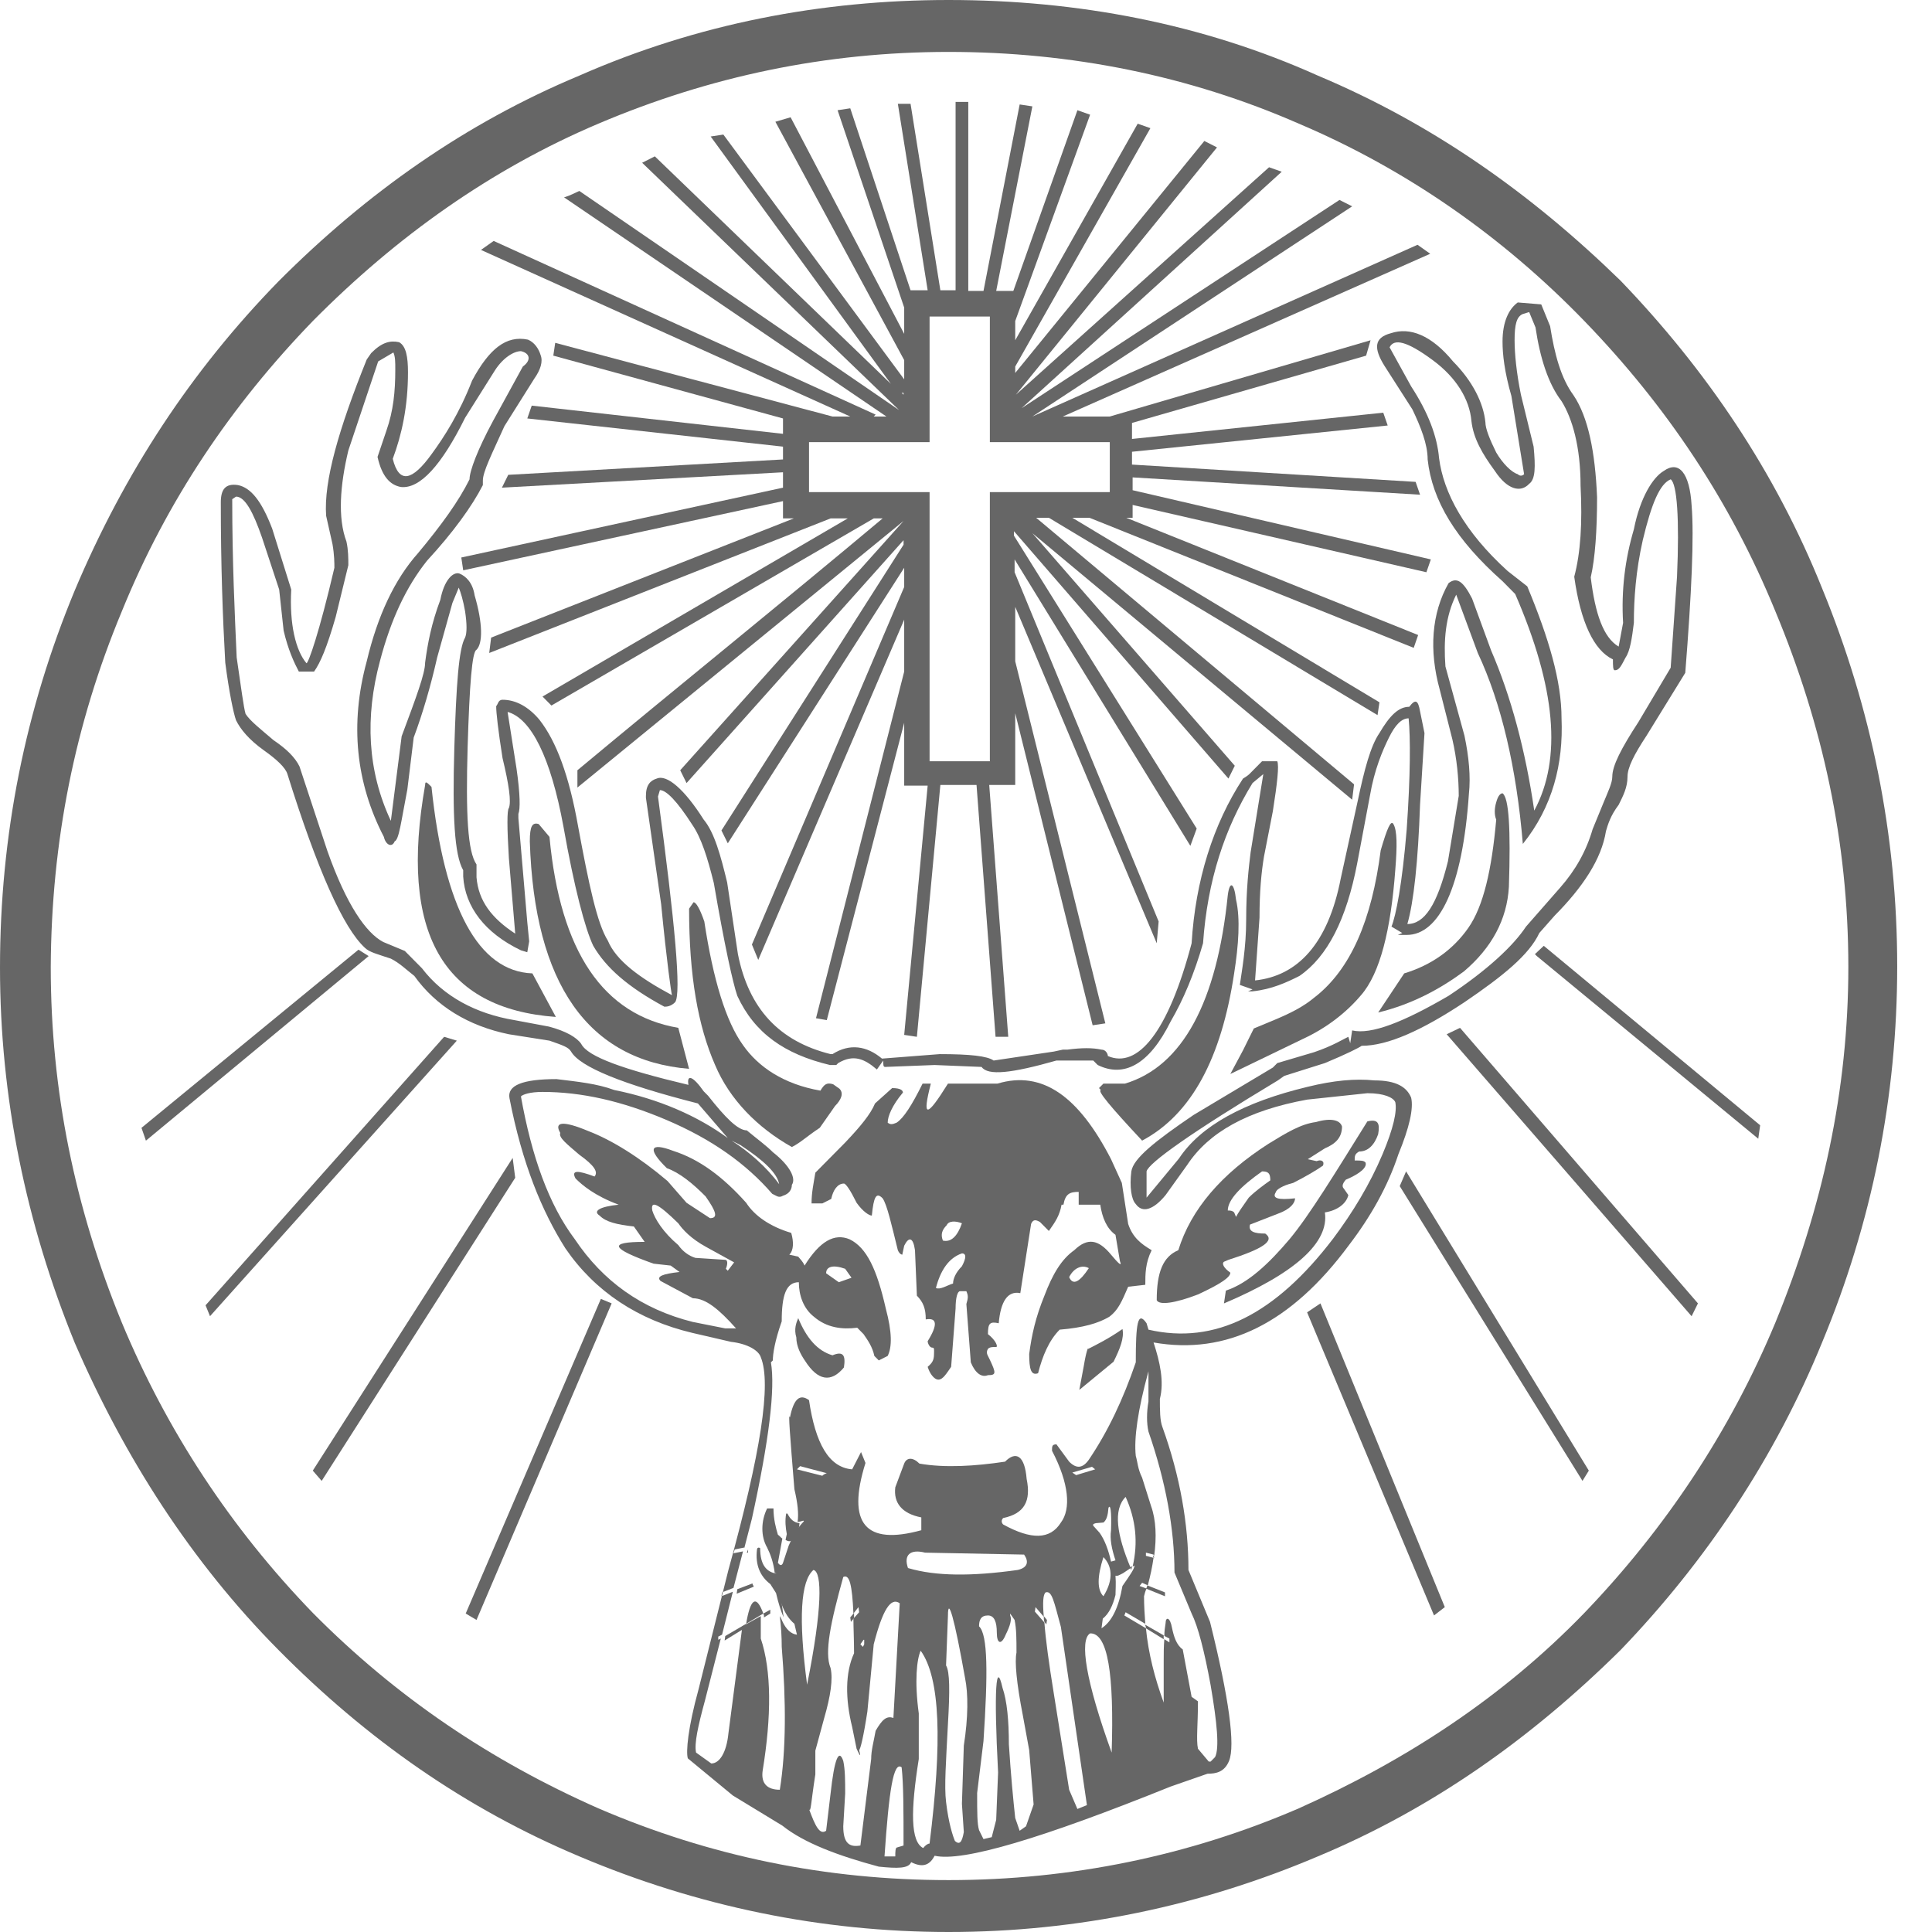 <svg width="100" height="100" viewBox="0 0 100 100" fill="none" xmlns="http://www.w3.org/2000/svg">
<path d="M14.418 85.406C18.983 90.017 24.074 93.599 29.985 96.086C36.094 98.673 42.531 100 49.1 100C55.767 100 62.204 98.64 68.214 96.086C74.093 93.632 79.216 90.017 83.88 85.406C88.313 80.796 91.893 75.423 94.324 69.453C96.885 63.283 98.199 56.783 98.199 50.017C98.199 43.184 96.853 36.65 94.324 30.481C91.893 24.411 88.313 19.138 83.88 14.527C79.216 9.983 74.126 6.401 68.214 3.914C62.236 1.227 55.767 0 49.1 0C42.531 0 36.094 1.227 29.985 3.914C24.106 6.368 18.983 9.983 14.418 14.56C9.886 19.204 6.437 24.478 3.875 30.547C1.314 36.717 0 43.217 0 50.083C0 56.816 1.347 63.317 3.875 69.519C6.437 75.423 9.886 80.829 14.418 85.406ZM6.306 31.642C8.638 25.904 11.988 20.962 16.191 16.617C20.526 12.239 25.42 8.756 30.971 6.401C36.751 3.947 42.761 2.687 49.1 2.687C55.438 2.687 61.547 3.914 67.228 6.401C72.779 8.756 77.771 12.239 82.008 16.617C86.244 20.995 89.561 25.937 91.893 31.642C94.324 37.479 95.67 43.549 95.67 50.05C95.67 56.451 94.324 62.521 91.893 68.458C89.561 74.063 86.212 79.104 82.008 83.483C77.771 87.861 72.779 91.111 67.228 93.599C61.547 96.053 55.438 97.314 49.1 97.314C42.761 97.314 36.751 96.086 30.971 93.599C25.42 91.144 20.526 87.861 16.191 83.483C11.955 79.104 8.638 74.063 6.306 68.458C3.875 62.521 2.627 56.451 2.627 50.05C2.66 43.549 3.875 37.479 6.306 31.642Z" fill="#666666"/>
<path d="M43.09 21.559L28.738 17.745L28.639 18.408L40.528 21.659V22.455L27.522 20.995L27.293 21.659L40.528 23.118V23.781L26.307 24.577L25.979 25.241L40.528 24.445V25.241L23.877 28.856L23.976 29.519L40.528 25.937V26.833H41.086L25.421 33.002L25.322 33.798L42.991 26.833H43.878L28.081 36.053L28.541 36.518L45.225 26.833H45.684C40.462 31.211 35.142 35.489 29.887 39.868V40.763L46.768 26.965L35.208 39.868L35.536 40.531L46.768 27.96V28.193L37.342 42.985L37.671 43.649L46.801 29.387V30.382L38.919 48.889L39.247 49.685L46.801 32.073V34.76L42.236 52.703L42.794 52.803L46.801 37.413V40.664H48.016L46.801 53.566L47.458 53.665L48.673 40.63H50.545L51.53 53.665H52.187L51.202 40.63H52.548V36.916L56.555 53.068L57.212 52.969L52.548 34.229V31.41L59.872 48.823L59.971 47.695L52.516 29.619V28.955L61.613 43.781L61.941 42.886L52.483 27.728V27.496L63.584 40.299L63.912 39.635L53.435 27.596L69.988 41.393L70.086 40.597L53.632 26.8H54.289L71.302 37.015L71.4 36.352L55.504 26.8H56.391L73.174 33.533L73.403 32.869L58.296 26.8H58.624V26.136L73.83 29.619L74.06 28.955L58.624 25.373V24.71L73.502 25.606L73.272 24.942L58.592 24.047V23.383L71.827 22.024L71.597 21.36L58.592 22.72V21.891L70.71 18.408L70.94 17.612L57.442 21.559H55.012L74.028 13.135L73.371 12.67L53.435 21.559L69.988 10.68L69.331 10.349L52.877 21.128L66.342 8.889L65.686 8.657L52.581 20.431L62.992 7.629L62.336 7.297L52.548 19.304V18.972L59.544 6.634L58.887 6.402L52.548 17.612V16.617L56.424 5.937L55.767 5.705L52.45 15.058H51.563L53.435 5.506L52.778 5.407L50.906 15.058H50.118V5.274H49.461V15.025H48.673L47.13 5.373H46.473L48.016 15.025H47.13L44.009 5.606L43.353 5.705L46.801 15.921V17.28L40.922 6.07L40.134 6.302L46.801 18.64V19.635L37.441 6.965L36.784 7.065L46.111 19.868L33.894 8.093L33.237 8.425L46.538 21.227L29.986 9.884C29.756 9.984 29.526 10.116 29.197 10.216L45.881 21.559H45.225L45.323 21.46L25.552 12.471L24.895 12.936L44.009 21.559H43.09ZM46.768 20.332V20.431L46.67 20.332H46.768ZM48.115 22.886V16.385H51.235V22.886H57.442V25.473H51.235V39.403H48.115V25.473H41.875V22.886H48.115Z" fill="#666666"/>
<path d="M54.191 83.849L54.026 83.649C54.026 83.749 54.026 83.849 54.059 83.949L54.158 84.083L54.191 83.849Z" fill="#666666"/>
<path d="M59.707 80.465C59.707 80.498 59.707 80.565 59.674 80.599L59.74 80.632L59.707 80.465Z" fill="#666666"/>
<path d="M60.3 82.423L59.38 82.057C59.38 82.124 59.347 82.19 59.315 82.224L60.3 82.623V82.423Z" fill="#666666"/>
<path d="M79.446 49.387L79.545 49.486L91.007 58.941L91.105 58.244L79.906 48.956L79.446 49.387Z" fill="#666666"/>
<path d="M59.313 84.28L60.232 84.846C60.232 84.779 60.232 84.712 60.232 84.646L59.247 84.08C59.28 84.113 59.313 84.18 59.313 84.28Z" fill="#666666"/>
<path d="M72.45 61.393L81.909 76.65L82.237 76.119L72.779 60.63L72.45 61.393Z" fill="#666666"/>
<path d="M74.88 53.533L87.557 68.127L87.885 67.463L75.57 53.201L74.88 53.533Z" fill="#666666"/>
<path d="M67.656 67.927L74.225 83.615L74.783 83.184L68.346 67.463L67.656 67.927Z" fill="#666666"/>
<path d="M38.721 80.199L38.655 80.366H38.721V80.199Z" fill="#666666"/>
<path d="M38.951 81.99V81.957L38.163 82.257L38.13 82.49L39.017 82.124L38.951 81.99Z" fill="#666666"/>
<path d="M37.54 84.679L37.507 84.912L38.591 84.246L38.623 84.047L37.54 84.679Z" fill="#666666"/>
<path d="M39.871 83.317L39.51 83.517C39.51 83.55 39.542 83.583 39.542 83.617V83.717L39.871 83.517V83.317Z" fill="#666666"/>
<path d="M19.081 49.487L18.555 49.155L7.323 58.377L7.553 59.04L19.081 49.487Z" fill="#666666"/>
<path d="M44.042 83.949L44.206 83.749C44.206 83.649 44.206 83.549 44.206 83.483L44.009 83.716L44.042 83.949Z" fill="#666666"/>
<path d="M22.988 53.665L10.64 67.562L10.87 68.126L23.645 53.864L22.988 53.665Z" fill="#666666"/>
<path d="M26.536 59.933L16.19 76.12L16.65 76.65L26.667 60.962L26.536 59.933Z" fill="#666666"/>
<path d="M24.105 83.516L24.664 83.848L31.659 67.463L31.101 67.231L24.105 83.516Z" fill="#666666"/>
<path d="M12.217 37.281C12.447 37.745 12.874 38.276 13.662 38.84C14.319 39.304 14.779 39.735 14.877 40.067C16.421 45.009 17.767 48.027 18.884 49.055C19.114 49.287 19.541 49.387 20.231 49.619C20.69 49.851 21.019 50.183 21.446 50.514C22.562 52.073 24.237 53.102 26.339 53.533L28.441 53.864C29.098 54.096 29.426 54.196 29.558 54.428C30.017 55.224 32.218 56.12 36.126 57.115L37.67 58.906C36.126 57.778 34.123 56.883 31.791 56.418C30.904 56.087 29.886 55.987 28.802 55.854C27.029 55.854 26.241 56.186 26.372 56.849C27.029 60.233 28.047 62.687 29.262 64.611C30.806 66.866 33.039 68.325 35.831 68.989L37.834 69.453C38.721 69.553 39.279 69.917 39.378 70.249C39.936 71.609 39.378 75.191 37.703 81.261L36.159 87.43C35.601 89.453 35.502 90.68 35.601 91.012L37.933 92.936L40.494 94.494C41.611 95.39 43.384 96.053 45.486 96.617C46.472 96.717 47.03 96.717 47.161 96.385C47.818 96.717 48.147 96.485 48.377 96.053C49.822 96.385 53.927 95.158 60.594 92.471L62.499 91.808C62.959 91.808 63.386 91.709 63.615 91.145C63.944 90.349 63.615 87.894 62.63 83.947L61.514 81.261C61.514 78.906 61.087 76.418 60.167 73.864C60.035 73.533 60.035 72.969 60.035 72.405C60.266 71.509 60.035 70.481 59.707 69.486C63.484 70.15 66.834 68.491 69.823 64.445C70.939 62.985 71.826 61.426 72.384 59.735C72.943 58.375 73.173 57.38 73.041 56.816C72.811 56.252 72.253 55.921 71.136 55.921C70.151 55.821 69.034 55.921 67.688 56.252C64.371 57.048 62.138 58.276 61.021 59.967L59.346 61.99C59.346 61.758 59.346 61.327 59.346 60.631C59.444 60.199 61.678 58.607 66.144 55.921L66.473 55.688L68.575 55.025C69.691 54.561 70.348 54.229 70.48 54.13C71.826 54.13 73.6 53.334 75.8 51.874C77.803 50.514 79.15 49.42 79.675 48.292L80.464 47.397C81.909 45.937 82.894 44.478 83.124 43.019C83.222 42.687 83.354 42.223 83.781 41.659C84.011 41.194 84.24 40.763 84.24 40.199C84.24 39.735 84.569 39.072 85.226 38.077L87.229 34.826C87.558 30.68 87.689 27.762 87.558 26.17C87.459 24.478 86.901 23.815 86.113 24.378C85.554 24.71 84.897 25.738 84.569 27.397C84.109 28.956 83.912 30.548 84.011 32.239L83.781 33.467C82.992 33.002 82.566 31.775 82.336 29.884C82.566 28.889 82.664 27.43 82.664 25.738C82.566 23.384 82.204 21.592 81.449 20.465C80.792 19.569 80.464 18.342 80.234 16.883L79.774 15.755L78.559 15.655C78.099 15.987 77.771 16.651 77.771 17.679C77.771 18.342 77.869 19.238 78.23 20.498L78.887 24.544C78.789 24.644 78.657 24.644 78.559 24.544C78.23 24.445 77.771 23.981 77.442 23.417C77.114 22.753 76.884 22.189 76.884 21.858C76.785 20.863 76.227 19.735 75.209 18.707C74.092 17.347 72.975 16.916 71.99 17.248C71.103 17.48 71.103 18.044 71.662 18.939L73.107 21.194C73.534 22.09 73.895 22.986 73.895 23.782C74.125 25.904 75.34 27.927 77.771 30.083L78.427 30.747C80.529 35.589 80.858 39.271 79.413 41.957C78.953 38.806 78.198 36.02 77.179 33.665L76.194 30.979C75.734 30.083 75.406 29.851 74.979 30.183C74.092 31.742 73.961 33.665 74.519 35.689L75.176 38.276C75.406 39.271 75.504 40.299 75.504 41.194L74.946 44.578C74.388 46.833 73.731 47.828 72.844 47.828C73.173 46.7 73.402 44.578 73.501 41.659L73.731 37.944L73.501 36.816C73.402 36.252 73.271 36.153 72.943 36.584C72.384 36.584 71.925 37.048 71.399 37.944C70.939 38.607 70.611 39.868 70.282 41.427L69.396 45.473C68.739 48.856 67.162 50.514 64.962 50.747L65.192 47.496C65.192 46.136 65.29 45.141 65.422 44.345L65.882 41.99C66.112 40.531 66.21 39.636 66.112 39.403H65.323L64.666 40.067C64.666 40.067 64.568 40.166 64.338 40.299C62.794 42.654 61.875 45.573 61.678 48.823C60.463 53.433 58.886 55.324 57.343 54.66C57.343 54.561 57.244 54.329 57.014 54.329C56.554 54.229 55.996 54.229 55.241 54.329H55.011L54.551 54.428L51.431 54.893C51.102 54.66 50.216 54.561 48.639 54.561L45.651 54.793C44.862 54.13 43.976 53.997 43.089 54.561H42.99C40.33 53.898 38.754 52.206 38.195 49.387L37.637 45.672C37.309 44.312 36.98 43.085 36.422 42.422C35.437 40.863 34.517 40.067 33.992 40.299C33.663 40.398 33.433 40.631 33.433 41.194V41.294L34.221 46.8C34.517 49.851 34.747 51.41 34.78 51.509C33.105 50.614 31.89 49.718 31.463 48.69C30.904 47.795 30.477 45.772 29.919 42.753C29.459 40.166 28.802 38.375 27.916 37.248C27.357 36.584 26.7 36.219 26.011 36.219C25.781 36.219 25.781 36.452 25.682 36.551C25.682 36.883 25.781 37.778 26.011 39.238C26.339 40.597 26.471 41.493 26.339 41.825C26.241 41.924 26.241 42.82 26.339 44.412L26.668 48.325C25.452 47.529 24.763 46.634 24.664 45.407V45.075V44.976V44.743C24.204 44.08 24.106 42.156 24.204 38.674C24.303 35.423 24.434 33.732 24.664 33.632C24.993 33.301 24.993 32.272 24.566 30.813C24.467 30.15 24.106 29.818 23.777 29.685C23.449 29.586 22.989 30.017 22.792 31.045C22.332 32.272 22.135 33.301 22.004 34.296C22.004 34.859 21.544 36.087 20.789 38.11L20.231 42.488C19.015 39.901 18.884 37.115 19.672 34.196C20.231 32.073 21.019 30.382 22.103 29.022C23.449 27.563 24.434 26.203 24.993 25.108V24.876C24.993 24.412 25.452 23.516 26.109 22.057L27.653 19.602C27.981 19.138 28.113 18.707 27.981 18.375C27.883 18.044 27.653 17.712 27.324 17.579C26.208 17.347 25.321 18.044 24.434 19.702C23.777 21.393 22.989 22.621 22.332 23.516C21.347 24.876 20.657 25.075 20.329 23.748C20.789 22.521 21.117 21.062 21.117 19.271C21.117 18.475 21.019 17.911 20.657 17.712C20.198 17.612 19.771 17.712 19.212 18.276L18.982 18.607C17.537 22.189 16.749 24.909 16.881 26.7L17.209 28.16C17.308 28.724 17.308 29.155 17.308 29.387C16.519 32.77 15.961 34.329 15.863 34.329C15.304 33.665 14.976 32.306 15.074 30.514L14.089 27.364C13.531 25.904 12.972 25.241 12.316 25.108C11.659 25.009 11.429 25.34 11.429 26.004C11.429 29.254 11.527 31.941 11.659 34.296C11.856 35.821 12.086 36.916 12.217 37.281ZM42.104 81.261C42.563 81.36 42.563 83.284 41.775 87.198C41.315 83.748 41.447 81.825 42.104 81.261ZM41.25 76.053L41.414 75.888L42.793 76.252C42.695 76.285 42.629 76.319 42.563 76.385L41.25 76.053ZM45.322 89.586C45.224 90.15 45.092 90.581 45.092 91.045L44.534 95.523C43.976 95.622 43.647 95.423 43.647 94.528L43.746 92.836C43.746 92.173 43.746 91.609 43.647 91.145C43.417 90.481 43.187 91.045 42.99 92.836L42.76 94.76C42.432 94.992 42.202 94.528 41.874 93.632C41.972 93.864 41.972 93.301 42.202 91.841V90.614L42.662 88.922C42.99 87.795 43.122 86.899 42.99 86.335C42.662 85.539 42.99 83.98 43.647 81.626C43.976 81.46 44.107 82.057 44.173 83.516L44.435 83.184L44.468 83.45L44.173 83.781C44.173 84.279 44.206 84.876 44.206 85.572C43.746 86.567 43.746 87.927 44.107 89.387L44.337 90.514C44.534 90.945 44.567 90.945 44.468 90.581C44.534 90.548 44.698 89.884 44.895 88.591L45.224 85.108C45.684 83.317 46.11 82.654 46.57 82.985L46.242 88.922C45.88 88.79 45.651 89.022 45.322 89.586ZM44.534 85.108L44.698 84.876H44.731V85.108L44.665 85.241L44.534 85.108ZM46.439 95.622C46.34 95.622 46.34 95.854 46.34 96.087H45.782C46.012 92.704 46.242 91.145 46.669 91.476C46.767 92.372 46.767 93.732 46.767 95.523L46.439 95.622ZM48.114 95.423C48.015 95.423 47.884 95.523 47.785 95.655C47.128 95.324 47.128 93.732 47.556 91.045V88.69C47.325 86.999 47.457 85.871 47.654 85.44C48.672 86.866 48.771 90.15 48.114 95.423ZM46.997 81.161C46.767 80.498 47.096 80.166 47.884 80.365L53.007 80.465C53.237 80.796 53.237 81.128 52.679 81.261C50.314 81.592 48.442 81.592 46.997 81.161ZM49.887 90.349L49.789 93.367L49.887 94.826C49.789 95.39 49.657 95.489 49.428 95.291C49.329 95.058 49.099 94.395 48.968 93.267C48.869 92.471 48.968 91.145 49.066 89.221C49.165 87.529 49.165 86.534 48.968 86.203L49.066 83.616C49.066 82.621 49.395 83.715 49.953 86.866C50.117 87.662 50.117 88.889 49.887 90.349ZM53.106 94.528L52.777 94.76L52.547 94.097C52.449 93.201 52.318 91.841 52.219 90.282C52.219 89.055 52.121 88.027 51.891 87.364C51.562 85.904 51.431 87.364 51.661 91.742L51.562 94.196L51.332 95.091L50.905 95.191L50.675 94.727C50.577 94.395 50.577 93.831 50.577 92.803L50.905 90.117C51.135 86.634 51.135 84.611 50.675 84.179C50.675 83.848 50.774 83.616 51.135 83.616C51.464 83.616 51.595 83.947 51.595 84.511C51.595 85.075 51.825 85.174 52.055 84.611C52.285 84.146 52.383 83.815 52.285 83.616C52.285 83.516 52.285 83.516 52.285 83.516L52.515 83.848C52.613 84.312 52.613 84.843 52.613 85.539C52.515 86.004 52.613 87.098 52.942 88.79L53.27 90.581L53.5 93.4L53.106 94.528ZM55.766 93.632L55.339 92.637L54.551 87.695C54.288 86.07 54.124 84.876 54.058 83.98L53.566 83.417L53.598 83.184L54.026 83.682C53.96 82.919 53.993 82.521 54.124 82.421C54.452 82.322 54.551 82.886 54.912 84.213L56.259 93.433L55.766 93.632ZM57.737 80.763L57.507 80.829C57.375 80.233 57.178 79.702 56.916 79.337L56.587 78.972C56.554 78.906 56.587 78.873 56.718 78.839L57.113 78.806C57.277 78.674 57.343 78.442 57.375 78.043C57.474 77.844 57.539 78.209 57.507 79.204C57.441 79.669 57.539 80.166 57.737 80.763ZM57.113 82.621C56.784 82.289 56.784 81.626 57.113 80.597C57.539 81.028 57.671 81.725 57.113 82.621ZM55.7 76.352L55.503 76.219L56.522 75.921L56.686 76.053L55.7 76.352ZM57.539 90.713C56.193 86.999 55.865 84.876 56.423 84.544C57.343 84.511 57.671 86.667 57.539 90.713ZM57.014 84.279L57.08 83.781C57.408 83.516 57.605 83.085 57.737 82.554C57.737 82.322 57.77 81.99 57.737 81.559C57.835 81.592 57.934 81.526 58.131 81.427L58.525 81.161C57.802 79.436 57.605 78.143 58.262 77.48C58.788 78.641 58.919 79.834 58.623 81.095L58.722 81.028C58.722 81.194 58.492 81.526 58.098 82.09C57.901 83.218 57.539 83.947 57.014 84.279ZM60.791 81.393L61.678 83.516C62.006 84.179 62.335 85.44 62.663 87.231C62.992 89.155 63.123 90.481 62.893 90.945L62.663 91.178H62.564L62.006 90.514C61.908 90.05 62.006 89.287 62.006 88.06L61.678 87.828L61.218 85.374C60.889 85.141 60.758 84.71 60.66 84.246C60.561 83.682 60.331 83.682 60.331 84.013C60.298 84.213 60.266 84.445 60.266 84.677L60.528 84.81V85.008L60.266 84.843C60.233 85.208 60.233 85.572 60.233 86.004V88.126C59.773 86.866 59.444 85.606 59.313 84.279L58.196 83.616L58.262 83.45L59.28 84.047C59.247 83.582 59.215 83.118 59.215 82.621C59.247 82.488 59.28 82.355 59.346 82.223L58.985 82.09L59.116 81.924L59.411 82.057C59.543 81.559 59.642 81.095 59.707 80.631L59.313 80.531V80.365L59.707 80.465L59.74 80.531C59.871 79.569 59.839 78.674 59.576 77.944L59.116 76.485C58.886 76.02 58.886 75.689 58.788 75.357C58.689 74.461 58.886 73.002 59.444 70.979V72.538C59.346 73.102 59.346 73.665 59.444 74.097C60.331 76.65 60.791 79.138 60.791 81.393ZM12.217 25.705C12.677 25.705 13.104 26.501 13.563 27.828L14.45 30.514L14.68 32.637C14.91 33.632 15.238 34.329 15.468 34.76H16.257C16.585 34.296 16.913 33.533 17.373 31.941L18.03 29.254C18.03 28.922 18.03 28.458 17.931 28.027C17.472 26.8 17.603 25.108 18.03 23.317L19.574 18.707L20.362 18.243C20.46 18.475 20.46 18.707 20.46 19.138C20.46 20.266 20.362 21.261 20.001 22.289L19.541 23.649C19.771 24.677 20.198 25.108 20.756 25.208C21.741 25.307 22.858 24.08 24.073 21.626L25.617 19.171C26.044 18.508 26.602 18.176 26.963 18.176C27.423 18.276 27.521 18.641 27.062 18.972L25.518 21.791C24.73 23.251 24.303 24.378 24.303 24.81C23.745 25.937 22.858 27.165 21.643 28.624C20.427 29.984 19.541 31.874 18.982 34.229C18.096 37.48 18.424 40.531 19.869 43.317C19.968 43.748 20.296 43.881 20.427 43.549C20.657 43.45 20.756 42.554 21.084 40.863L21.413 38.176C21.873 36.949 22.299 35.49 22.628 34.03L23.416 31.211L23.745 30.415C23.843 30.647 23.975 31.078 24.073 31.642C24.172 32.306 24.172 32.77 24.073 33.002C23.745 33.566 23.613 35.456 23.515 38.74C23.416 42.223 23.515 44.246 23.975 45.042V45.373C24.073 46.932 25.091 48.292 26.963 49.188L27.292 49.287L27.39 48.724L27.292 47.728L26.832 42.355V42.123C26.93 41.891 26.93 41.128 26.733 39.768L26.273 36.849C27.489 37.181 28.507 39.204 29.164 42.786C29.722 45.937 30.28 48.06 30.707 48.956C31.364 50.083 32.481 51.078 34.386 52.106C34.484 52.106 34.714 52.106 34.944 51.874C35.272 51.443 34.944 47.828 34.057 41.228L34.156 40.896C34.484 40.896 35.042 41.46 35.831 42.687C36.29 43.35 36.619 44.379 36.947 45.705C37.506 48.956 37.933 50.879 38.162 51.543C39.049 53.466 40.593 54.561 42.958 55.125H43.286L43.384 55.025C44.173 54.561 44.731 54.793 45.388 55.357L45.716 54.893C45.716 55.125 45.716 55.224 45.815 55.224L48.377 55.125L50.807 55.224C51.135 55.688 52.35 55.556 54.682 54.893H55.142H56.587L56.817 55.125C58.163 55.788 59.477 55.125 60.594 52.869C61.251 51.742 61.809 50.415 62.269 48.823C62.499 45.573 63.386 42.886 64.831 40.531L65.389 40.067L64.732 44.113C64.633 44.909 64.502 46.037 64.502 47.596C64.502 49.055 64.272 50.282 64.174 50.979L64.831 51.211L64.601 51.311H64.831C65.816 51.211 66.604 50.846 67.261 50.514C68.706 49.519 69.691 47.596 70.25 44.677L70.906 41.194C71.136 39.835 71.563 38.84 71.892 38.176C72.22 37.513 72.549 37.181 72.91 37.181C73.008 38.176 73.008 40.1 72.811 42.919C72.582 45.738 72.253 47.397 72.023 47.961L72.582 48.292L72.352 48.392H72.811C74.486 48.392 75.701 45.937 76.03 41.095C76.128 40.199 76.03 39.171 75.8 38.077L74.815 34.495C74.716 33.135 74.815 31.908 75.373 30.78L76.49 33.798C77.705 36.385 78.493 39.735 78.822 43.682C80.365 41.758 80.923 39.536 80.825 37.181C80.825 35.257 80.168 33.035 79.051 30.349L78.033 29.553C75.8 27.529 74.716 25.506 74.486 23.715C74.388 22.588 73.928 21.36 73.041 20L71.925 17.977C72.154 17.513 72.811 17.646 74.158 18.641C75.373 19.536 76.063 20.664 76.161 21.791C76.26 22.687 76.719 23.483 77.376 24.378C78.033 25.373 78.723 25.506 79.15 25.042C79.478 24.81 79.478 24.146 79.38 23.118L78.723 20.432C78.493 19.304 78.395 18.309 78.395 17.612C78.395 16.816 78.493 16.385 78.822 16.253L79.15 16.153L79.478 16.949C79.708 18.508 80.135 19.868 80.825 20.763C81.383 21.659 81.81 23.118 81.81 25.142C81.909 27.065 81.81 28.624 81.482 29.851C81.81 32.206 82.5 33.665 83.485 34.13C83.485 34.462 83.485 34.694 83.584 34.694C83.814 34.694 83.912 34.462 84.142 34.03C84.372 33.699 84.47 33.035 84.569 32.239C84.569 31.012 84.668 29.553 85.029 27.961C85.489 26.037 85.915 25.042 86.474 24.81C86.802 25.042 86.933 26.833 86.802 29.851L86.474 34.561L84.799 37.38C83.912 38.74 83.452 39.636 83.452 40.199C83.452 40.531 83.222 40.995 82.992 41.559L82.434 42.919C82.106 44.047 81.547 45.042 80.759 45.937L78.986 47.961C78.329 48.956 76.982 50.216 74.979 51.543C72.647 52.903 70.972 53.566 69.987 53.334L69.888 53.997L69.79 53.665C69.56 53.765 69.001 54.13 68.016 54.462L66.112 55.025L65.882 55.257L61.776 57.712C59.773 59.072 58.656 59.967 58.558 60.631C58.459 61.426 58.558 62.09 58.788 62.322C59.116 62.786 59.674 62.654 60.331 61.858L61.448 60.299C62.564 58.607 64.568 57.48 67.655 56.916L70.775 56.584C71.662 56.584 72.122 56.816 72.22 57.048C72.319 57.513 72.122 58.408 71.563 59.735C70.906 61.294 70.02 62.753 69.001 64.113C66.013 68.027 62.893 69.619 59.444 68.823L59.346 68.491C58.886 67.828 58.788 68.491 58.788 70.514C58.131 72.438 57.343 74.097 56.357 75.556C56.029 76.02 55.7 76.02 55.339 75.655L54.682 74.76C54.452 74.76 54.452 74.859 54.452 75.091C55.339 76.783 55.438 78.11 54.912 78.806C54.354 79.702 53.369 79.702 51.923 78.906C51.825 78.806 51.825 78.674 51.923 78.574C53.04 78.342 53.369 77.678 53.139 76.551C53.04 75.324 52.58 75.091 52.022 75.655C50.478 75.888 48.902 75.987 47.588 75.755C47.26 75.423 46.931 75.423 46.8 75.755L46.34 76.982C46.242 77.778 46.669 78.342 47.687 78.541V79.204C44.797 80 43.811 78.873 44.797 75.722L44.567 75.158L44.107 76.053C42.892 75.954 42.202 74.694 41.874 72.471C41.414 72.14 41.086 72.372 40.888 73.367C40.79 73.035 40.888 74.262 41.118 77.082C41.283 77.778 41.348 78.342 41.283 78.773C41.381 78.773 41.48 78.74 41.578 78.707L41.611 78.74C41.25 79.105 41.02 79.536 40.823 80L40.527 80.896C40.494 80.995 40.429 81.028 40.363 80.995L40.264 80.896L40.494 79.636C40.429 79.602 40.363 79.503 40.264 79.436C40.166 79.105 40.035 78.641 40.035 78.077H39.706C39.378 78.74 39.378 79.536 39.706 80.1C39.87 80.431 40.035 80.863 40.1 81.427C40.133 81.427 40.166 81.427 40.166 81.427C40.231 82.687 40.56 83.582 41.118 84.047L41.25 84.611C40.954 84.577 40.691 84.345 40.494 83.914C40.462 83.848 40.429 83.748 40.363 83.649C40.429 84.179 40.462 84.71 40.462 85.241C40.691 88.06 40.691 90.614 40.363 92.637C39.706 92.637 39.378 92.305 39.476 91.642C39.936 88.823 39.936 86.468 39.378 84.81V83.649L38.425 84.179L37.703 89.718C37.604 90.713 37.243 91.277 36.816 91.277L36.028 90.713C35.929 90.249 36.126 89.353 36.487 88.027L37.309 84.81L37.177 84.876V84.71L37.374 84.611L37.933 82.388L37.342 82.621L37.374 82.421L37.965 82.189L38.458 80.299L37.965 80.398L38.031 80.199L38.524 80.1V80.133L38.918 78.607C39.805 74.561 40.133 71.874 39.903 70.514L40.002 70.415C40.002 70.083 40.1 69.42 40.462 68.392C40.462 67.032 40.691 66.368 41.348 66.368C41.348 67.032 41.578 67.728 42.136 68.16C42.793 68.723 43.581 68.823 44.37 68.723L44.698 69.055C44.928 69.387 45.158 69.719 45.256 70.183L45.486 70.415L45.946 70.183C46.176 69.719 46.176 68.956 45.848 67.728C45.388 65.705 44.862 64.577 43.976 64.146C43.187 63.815 42.432 64.246 41.644 65.506C41.545 65.274 41.414 65.174 41.315 65.042L40.855 64.942C41.086 64.71 41.086 64.279 40.954 63.815C39.837 63.483 39.049 62.919 38.622 62.256C37.407 60.896 36.192 60 34.845 59.569C33.63 59.105 33.499 59.47 34.517 60.465C35.174 60.697 35.864 61.261 36.52 61.924C37.079 62.72 37.177 63.052 36.75 63.052L35.535 62.256L34.55 61.128C33.105 59.901 31.66 59.005 30.445 58.541C29.098 57.977 28.671 58.077 29 58.641C28.901 58.873 29.328 59.204 29.985 59.768C30.773 60.332 30.97 60.664 30.773 60.896C29.886 60.564 29.558 60.564 29.788 60.995C30.116 61.327 30.773 61.891 32.021 62.355C31.036 62.455 30.674 62.687 31.036 62.919C31.364 63.251 31.922 63.383 32.809 63.483L33.367 64.279C31.463 64.279 31.594 64.611 33.827 65.407L34.714 65.506L35.174 65.838C34.287 65.937 33.959 66.07 34.189 66.302L35.864 67.198C36.52 67.198 37.21 67.761 38.097 68.757H37.538L35.864 68.425C33.203 67.761 31.2 66.302 29.755 64.146C28.408 62.355 27.521 59.868 26.963 56.75C27.062 56.65 27.423 56.518 28.08 56.518C30.083 56.518 32.185 56.982 34.517 57.977C36.849 58.972 38.622 60.233 39.969 61.791C40.199 61.891 40.297 62.023 40.527 61.891C40.855 61.791 40.987 61.559 40.987 61.327C41.217 60.995 40.888 60.332 40.002 59.636C39.673 59.304 39.214 58.972 38.655 58.508C38.195 58.508 37.538 57.844 36.652 56.717L36.422 56.485C35.864 55.688 35.535 55.589 35.634 56.153C32.284 55.357 30.412 54.694 30.083 54.03C29.853 53.699 29.295 53.367 28.408 53.135L26.635 52.803C24.631 52.471 22.956 51.576 21.84 50.117L20.953 49.221L19.836 48.757C18.95 48.292 17.931 46.833 16.946 44.047L15.501 39.669C15.271 39.204 14.844 38.773 14.155 38.309C13.498 37.745 12.94 37.314 12.71 36.949C12.611 36.617 12.48 35.589 12.25 34.03C12.151 31.775 12.02 29.088 12.02 25.838L12.217 25.705ZM42.76 65.904C42.76 65.572 43.089 65.44 43.746 65.672L44.074 66.136L43.417 66.368L42.76 65.904ZM37.538 65.208L35.995 65.108C35.666 65.009 35.338 64.776 35.108 64.445C34.32 63.782 33.893 63.085 33.762 62.654C33.663 62.09 34.09 62.322 35.108 63.317C35.338 63.649 35.765 64.113 36.553 64.544L37.998 65.34L37.67 65.772L37.571 65.672C37.67 65.44 37.67 65.208 37.538 65.208ZM37.867 59.038L38.327 59.271C39.542 60.067 40.231 60.73 40.33 61.294C39.673 60.398 38.754 59.602 37.867 59.038Z" fill="#666666"/>
<path d="M38.655 83.848L38.622 84.047L39.509 83.516C39.18 82.621 38.885 82.654 38.655 83.848Z" fill="#666666"/>
<path d="M59.116 59.038C61.678 57.678 63.221 54.76 63.879 50.382C64.108 48.922 64.207 47.562 63.977 46.567C63.879 45.672 63.648 45.572 63.55 46.335C62.992 51.841 61.218 55.191 58.229 56.087H57.113L56.883 56.319L56.981 56.418C56.784 56.451 57.441 57.247 59.116 59.038Z" fill="#666666"/>
<path d="M67.459 53.765C68.674 53.201 69.692 52.405 70.447 51.51C71.433 50.382 71.991 48.126 72.221 45.009C72.319 43.782 72.319 42.986 72.122 42.654C71.991 42.422 71.794 42.886 71.465 44.014C71.006 47.596 69.922 50.183 68.017 51.642C67.459 52.107 66.802 52.438 66.013 52.77L64.897 53.234L64.339 54.362L63.682 55.589L67.459 53.765Z" fill="#666666"/>
<path d="M58.592 81.062L58.493 81.129C58.526 81.162 58.526 81.229 58.559 81.263C58.559 81.196 58.592 81.129 58.592 81.062Z" fill="#666666"/>
<path d="M75.769 50.283C77.214 49.056 78.002 47.596 78.1 45.905C78.199 42.886 78.1 41.294 77.772 41.061C77.674 41.061 77.542 41.161 77.444 41.526C77.345 41.857 77.345 42.189 77.444 42.422C77.214 45.009 76.787 46.9 75.999 48.028C75.21 49.156 74.094 49.952 72.681 50.383L71.335 52.407C73.108 51.975 74.553 51.179 75.769 50.283Z" fill="#666666"/>
<path d="M62.007 67C63.222 66.436 63.682 66.105 63.682 65.872C63.353 65.64 63.222 65.408 63.353 65.308L63.583 65.209C65.357 64.645 66.014 64.214 65.488 63.849C64.93 63.849 64.602 63.749 64.7 63.384L66.145 62.821C66.802 62.588 67.032 62.257 67.032 62.024C66.145 62.124 65.817 62.024 66.046 61.693C66.046 61.593 66.375 61.361 66.933 61.228C67.59 60.896 68.148 60.565 68.477 60.333C68.575 60.1 68.378 60.001 68.148 60.1L67.689 60.001L68.575 59.437C69.134 59.205 69.462 58.873 69.462 58.309C69.364 57.977 68.904 57.845 68.115 58.077C67.327 58.176 66.572 58.641 65.652 59.205C63.222 60.764 61.646 62.588 60.989 64.711C60.201 65.043 59.872 65.839 59.872 67.299C60.004 67.564 60.792 67.465 62.007 67ZM65.324 60.631C65.652 60.631 65.751 60.731 65.751 61.096C65.422 61.328 64.963 61.659 64.634 61.991C64.306 62.456 64.076 62.787 63.977 62.986L63.879 62.754C63.78 62.655 63.649 62.655 63.55 62.655C63.55 62.091 64.24 61.394 65.324 60.631Z" fill="#666666"/>
<path d="M63.451 66.801L63.352 67.464C67.031 65.905 68.804 64.313 68.575 62.754C69.231 62.654 69.691 62.289 69.79 61.858L69.56 61.526C69.461 61.427 69.461 61.294 69.658 61.062C70.447 60.73 70.775 60.398 70.676 60.166C70.578 60.067 70.447 60.067 70.118 60.067C70.118 59.835 70.118 59.735 70.348 59.602C70.808 59.602 71.136 59.27 71.333 58.707C71.432 58.143 71.333 57.91 70.775 58.043C69.1 60.73 67.786 62.886 66.768 64.114C65.651 65.441 64.568 66.436 63.451 66.801Z" fill="#666666"/>
<path d="M42.006 62.289H42.564L43.024 62.057C43.122 61.593 43.352 61.261 43.681 61.261C43.779 61.261 44.009 61.593 44.338 62.256C44.666 62.72 44.994 62.919 45.126 62.919C45.224 61.924 45.356 61.692 45.684 62.024C45.914 62.355 46.144 63.384 46.472 64.71C46.571 64.942 46.702 64.942 46.702 64.942L46.801 64.478C47.031 64.014 47.261 64.014 47.359 64.71L47.458 67.065C47.786 67.397 47.917 67.729 47.917 68.293C48.476 68.193 48.574 68.525 48.016 69.42C48.016 69.52 48.115 69.752 48.246 69.752C48.377 69.752 48.344 69.851 48.344 70.083C48.344 70.415 48.246 70.548 48.016 70.747C48.115 71.078 48.344 71.41 48.574 71.41C48.804 71.41 49.001 71.078 49.231 70.747L49.461 67.729C49.461 67.165 49.56 66.833 49.691 66.833H50.019C50.118 67.065 50.118 67.165 50.019 67.496L50.249 70.515C50.479 71.078 50.808 71.311 51.136 71.178C51.563 71.178 51.563 71.078 51.235 70.382C51.136 70.15 51.005 70.05 51.136 69.818C51.235 69.719 51.366 69.719 51.563 69.719C51.661 69.719 51.563 69.387 51.136 69.055C51.136 68.491 51.235 68.392 51.694 68.491C51.793 67.364 52.154 66.8 52.811 66.933L53.369 63.35C53.468 63.118 53.599 63.118 53.829 63.251L54.289 63.715C54.617 63.251 54.847 62.919 54.946 62.355H55.044C55.143 61.792 55.373 61.692 55.833 61.692C55.833 61.792 55.833 62.024 55.833 62.355H56.949C57.048 63.019 57.278 63.583 57.737 63.914L57.967 65.274C58.099 65.606 57.869 65.374 57.508 64.942C56.851 64.147 56.292 64.047 55.603 64.71C54.946 65.175 54.486 65.938 54.059 67.065C53.599 68.193 53.402 69.088 53.271 70.083C53.271 70.879 53.369 71.211 53.731 71.078C53.961 70.183 54.289 69.387 54.847 68.823C56.062 68.724 56.851 68.491 57.409 68.16C57.869 67.828 58.066 67.364 58.394 66.601L59.281 66.501C59.281 65.938 59.281 65.374 59.609 64.71C59.051 64.379 58.624 64.047 58.394 63.35L58.066 61.228L57.508 60.001C55.833 56.75 53.961 55.39 51.629 56.087H49.067C47.95 57.878 47.72 57.878 48.18 56.087H48.082H47.753C47.195 57.215 46.768 57.878 46.407 58.11C46.177 58.21 46.078 58.21 45.947 58.11C45.947 57.778 46.177 57.215 46.735 56.551C46.735 56.452 46.637 56.319 46.177 56.319L45.29 57.115C45.06 57.679 44.502 58.342 43.746 59.138L42.203 60.697C42.104 61.294 42.006 61.725 42.006 62.289ZM55.34 66.103C55.57 65.639 55.997 65.44 56.358 65.639C55.898 66.336 55.537 66.568 55.34 66.103ZM49.001 63.417C49.1 63.185 49.461 63.185 49.789 63.317C49.56 63.981 49.231 64.312 48.804 64.213C48.673 63.881 48.771 63.649 49.001 63.417ZM49.789 64.876C50.019 64.876 50.019 65.108 49.789 65.54C49.461 65.871 49.33 66.203 49.33 66.435C49.001 66.534 48.673 66.767 48.443 66.667C48.673 65.772 49.1 65.108 49.789 64.876Z" fill="#666666"/>
<path d="M56.325 69.818C56.325 69.719 56.227 69.917 56.095 70.713L55.865 71.941L57.639 70.481C57.967 69.818 58.197 69.254 58.099 68.79C57.442 69.254 56.785 69.586 56.325 69.818Z" fill="#666666"/>
<path d="M39.346 80.133C39.247 80.067 39.182 80.133 39.182 80.2C39.083 80.996 39.346 81.593 39.871 81.991L40.167 82.455C40.298 83.019 40.43 83.417 40.561 83.715C40.495 83.218 40.43 82.72 40.331 82.156C40.331 81.891 40.298 81.659 40.265 81.46C39.641 81.394 39.346 80.962 39.346 80.133Z" fill="#666666"/>
<path d="M35.666 55.323L35.108 53.201C31.233 52.537 28.999 49.287 28.441 43.317L27.883 42.653C27.554 42.554 27.423 42.753 27.423 43.549C27.653 50.945 30.445 54.892 35.666 55.323Z" fill="#666666"/>
<path d="M40.987 59.37C41.447 59.138 41.776 58.806 42.432 58.375L43.221 57.247C43.549 56.916 43.68 56.584 43.451 56.352L43.122 56.12C42.794 56.02 42.662 56.12 42.465 56.451C40.56 56.12 39.247 55.224 38.458 54.096C37.572 52.869 36.915 50.713 36.455 47.695C36.225 47.032 36.028 46.7 35.897 46.7L35.667 47.032C35.667 50.514 36.127 53.101 37.013 55.125C37.769 56.916 39.214 58.375 40.987 59.37Z" fill="#666666"/>
<path d="M43.089 70.15C42.301 69.918 41.743 69.254 41.316 68.226C41.217 68.458 41.086 68.79 41.217 69.221C41.217 69.685 41.447 70.116 41.677 70.448C42.334 71.476 43.024 71.576 43.681 70.78C43.779 70.15 43.648 69.918 43.089 70.15Z" fill="#666666"/>
<path d="M40.758 78.342H40.692C40.626 78.707 40.659 79.072 40.725 79.404L40.659 79.703C40.758 79.77 40.856 79.803 40.988 79.737C41.218 79.57 41.349 79.272 41.382 78.84C41.119 78.807 40.922 78.674 40.758 78.342Z" fill="#666666"/>
<path d="M28.771 52.637L27.556 50.382C24.764 50.282 22.991 46.999 22.334 40.73C22.104 40.498 22.005 40.398 22.005 40.631C20.659 48.259 22.892 52.206 28.771 52.637Z" fill="#666666"/>
</svg>
